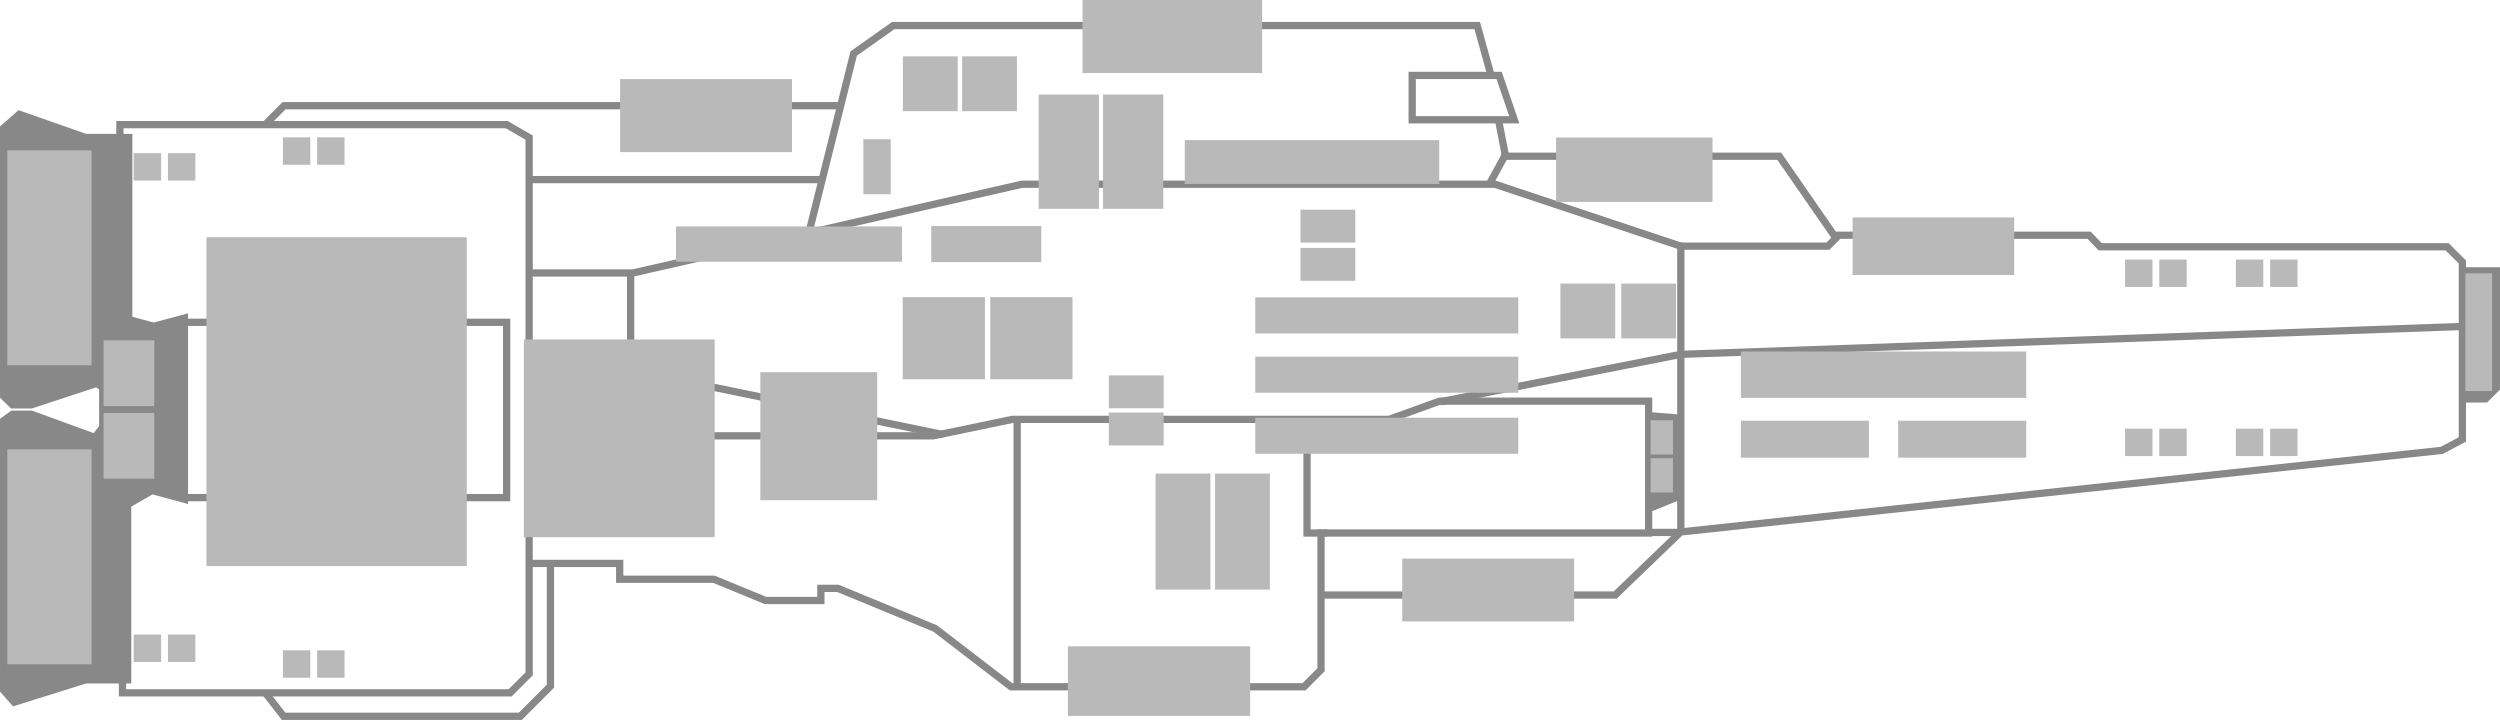 <?xml version="1.0" encoding="UTF-8" standalone="no"?>
<!-- Created with Inkscape (http://www.inkscape.org/) -->

<svg
   width="91.229mm"
   height="26.271mm"
   viewBox="0 0 91.229 26.271"
   version="1.1"
   id="svg263"
   xml:space="preserve"
   class="vauxhall-dc-board"
   xmlns="http://www.w3.org/2000/svg"
   xmlns:svg="http://www.w3.org/2000/svg"><defs
     id="defs260" /><g
     id="frame"
     transform="translate(-52.612,-43)"><path
       style="fill:#888888;fill-opacity:1;fill-rule:evenodd;stroke:#888888;stroke-width:0.265px;stroke-linecap:butt;stroke-linejoin:miter;stroke-opacity:1"
       d="m 56.768,48.018 h -1.035 l -2.415,-0.847 -0.573,0.502 v 9.785 l 0.322,0.314 h 0.69 l 2.384,-0.784 0.22,0.157 v 1.443 L 56.078,58.964 53.757,58.117 h -0.69 l -0.322,0.233 v 9.835 l 0.385,0.439 2.603,-0.815 h 1.098 0.439 v -6.398 l 0.886,-0.511 1.186,0.318 v -6.612 l -1.12,0.3 -0.912,-0.244 v -6.642 z"
       id="path558" /><path
       style="fill:none;fill-rule:evenodd;stroke:#888888;stroke-width:0.265px;stroke-linecap:butt;stroke-linejoin:miter;stroke-opacity:1"
       d="m 56.988,48.018 v -0.47 h 14.114 l 0.819,0.473 v 19.569 l -0.692,0.692 H 57.082 v -0.472"
       id="path656" /><path
       style="fill:none;fill-rule:evenodd;stroke:#888888;stroke-width:0.265px;stroke-linecap:butt;stroke-linejoin:miter;stroke-opacity:1"
       d="m 59.34,54.761 h 11.761 v 6.398 H 59.387"
       id="path658" /><path
       style="fill:none;fill-rule:evenodd;stroke:#888888;stroke-width:0.265px;stroke-linecap:butt;stroke-linejoin:miter;stroke-opacity:1"
       d="m 71.921,58.903 h 14.748 l 2.883,-0.599 h 13.75 l 1.841,-0.665 h 7.629 v 4.812 h -11.954 v 4.99 l -0.621,0.621 H 89.508 L 86.736,65.933 83.187,64.47 H 82.567 v 0.444 h -2.018 l -1.885,-0.776 h -3.438 v -0.577 h -3.304"
       id="path660" /><path
       style="fill:none;fill-rule:evenodd;stroke:#888888;stroke-width:0.265px;stroke-linecap:butt;stroke-linejoin:miter;stroke-opacity:1"
       d="m 72.698,63.605 v 4.435 l -1.098,1.098 H 62.962 L 62.296,68.284"
       id="path662" /><path
       style="fill:none;fill-rule:evenodd;stroke:#888888;stroke-width:0.265px;stroke-linecap:butt;stroke-linejoin:miter;stroke-opacity:1"
       d="m 89.73,58.327 v 9.736"
       id="path664" /><path
       style="fill:none;fill-rule:evenodd;stroke:#888888;stroke-width:0.265px;stroke-linecap:butt;stroke-linejoin:miter;stroke-opacity:1"
       d="m 100.308,58.304 v 4.147 h 0.732"
       id="path666" /><path
       style="fill:none;fill-rule:evenodd;stroke:#888888;stroke-width:0.265px;stroke-linecap:butt;stroke-linejoin:miter;stroke-opacity:1"
       d="m 100.819,64.714 h 10.734 l 2.395,-2.306 V 51.984 l -6.786,-2.262 H 89.907 l -14.194,3.238 h -3.815"
       id="path668" /><path
       style="fill:none;fill-rule:evenodd;stroke:#888888;stroke-width:0.265px;stroke-linecap:butt;stroke-linejoin:miter;stroke-opacity:1"
       d="m 71.81,56.508 h 3.815 l 11.399,2.351"
       id="path670" /><path
       style="fill:none;fill-rule:evenodd;stroke:#888888;stroke-width:0.265px;stroke-linecap:butt;stroke-linejoin:miter;stroke-opacity:1"
       d="M 75.625,52.96 V 56.464"
       id="path672" /><path
       style="fill:none;fill-rule:evenodd;stroke:#888888;stroke-width:0.265px;stroke-linecap:butt;stroke-linejoin:miter;stroke-opacity:1"
       d="m 113.992,62.407 27.722,-2.972 0.754,-0.399 V 52.56 L 141.913,52.006 H 129.25 l -0.399,-0.421 h -9.315 l -1.996,-2.883 h -10.024 l -0.532,0.976"
       id="path674" /><path
       style="fill:none;fill-rule:evenodd;stroke:#888888;stroke-width:0.265px;stroke-linecap:butt;stroke-linejoin:miter;stroke-opacity:1"
       d="m 113.903,51.984 h 5.411 l 0.355,-0.355"
       id="path676" /><path
       style="fill:none;fill-rule:evenodd;stroke:#888888;stroke-width:0.265px;stroke-linecap:butt;stroke-linejoin:miter;stroke-opacity:1"
       d="m 105.165,57.661 8.782,-1.73 28.565,-1.02"
       id="path678" /><path
       style="fill:none;fill-rule:evenodd;stroke:#888888;stroke-width:0.265px;stroke-linecap:butt;stroke-linejoin:miter;stroke-opacity:1"
       d="m 112.815,62.429 h 1.129"
       id="path680" /><path
       style="fill:none;fill-rule:evenodd;stroke:#888888;stroke-width:0.265px;stroke-linecap:butt;stroke-linejoin:miter;stroke-opacity:1"
       d="m 104.145,45.752 v 1.619 h 3.726 l -0.554,-1.619 z"
       id="path684" /><path
       style="fill:none;fill-rule:evenodd;stroke:#888888;stroke-width:0.265px;stroke-linecap:butt;stroke-linejoin:miter;stroke-opacity:1"
       d="m 107.294,47.371 0.266,1.375"
       id="path686" /><path
       style="fill:none;fill-rule:evenodd;stroke:#888888;stroke-width:0.265px;stroke-linecap:butt;stroke-linejoin:miter;stroke-opacity:1"
       d="m 82.123,51.518 1.641,-6.565 1.442,-1.02 h 21.313 l 0.51,1.841"
       id="path688" /><path
       style="fill:none;fill-rule:evenodd;stroke:#888888;stroke-width:0.265px;stroke-linecap:butt;stroke-linejoin:miter;stroke-opacity:1"
       d="M 71.917,49.554 H 82.674"
       id="path690" /><path
       style="fill:none;fill-rule:evenodd;stroke:#888888;stroke-width:0.265px;stroke-linecap:butt;stroke-linejoin:miter;stroke-opacity:1"
       d="m 62.288,47.547 0.69,-0.69 h 20.355"
       id="path692" /><path
       style="fill:#888888;fill-opacity:1;fill-rule:evenodd;stroke:#888888;stroke-width:0.265px;stroke-linecap:butt;stroke-linejoin:miter;stroke-opacity:1"
       d="m 112.794,58.171 1.131,0.089 v 2.839 l -1.131,0.455 z"
       id="path694" /><path
       style="fill:#888888;fill-opacity:1;fill-rule:evenodd;stroke:#888888;stroke-width:0.265px;stroke-linecap:butt;stroke-linejoin:miter;stroke-opacity:1"
       d="m 142.501,52.882 h 1.209 v 4.28 l -0.394,0.394 h -0.837 z"
       id="path696" /></g><g
     id="sockets"
     transform="translate(-52.612,-43)"><rect
       style="fill:#b9b9b9;fill-opacity:1;stroke:none;stroke-width:0.5;stroke-linejoin:round;stroke-miterlimit:2.2;stroke-dashoffset:9.8;stroke-opacity:1"
       id="socket-Ljnpy-jbgEKVYpnp7PrKow"
       width="3.074"
       height="7.841"
       x="52.879"
       y="48.488" /><rect
       style="fill:#b9b9b9;fill-opacity:1;stroke:none;stroke-width:0.5;stroke-linejoin:round;stroke-miterlimit:2.2;stroke-dashoffset:9.8;stroke-opacity:1"
       id="socket-agM5dFiIJUmP2Fmvs6zL8Q"
       width="3.074"
       height="7.841"
       x="52.879"
       y="59.399" /><rect
       style="fill:#b9b9b9;fill-opacity:1;stroke:none;stroke-width:0.345;stroke-linejoin:round;stroke-miterlimit:2.2;stroke-dashoffset:9.8;stroke-opacity:1"
       id="socket-8Qculq45JUqhP_CQAv6Qjg"
       width="1.85"
       height="2.4"
       x="56.392"
       y="55.419" /><rect
       style="fill:#b9b9b9;fill-opacity:1;stroke:none;stroke-width:0.345;stroke-linejoin:round;stroke-miterlimit:2.2;stroke-dashoffset:9.8;stroke-opacity:1"
       id="socket-6hje2b3nZkq4ybGVrcihkA"
       width="1.85"
       height="2.4"
       x="56.392"
       y="58.069" /><rect
       style="fill:#b9b9b9;fill-opacity:1;stroke:none;stroke-width:0.466;stroke-linejoin:round;stroke-miterlimit:2.2;stroke-dashoffset:9.8;stroke-opacity:1"
       id="socket-3eXWUksWXk-5q9MW52rghw"
       width="9.5"
       height="12"
       x="60.145"
       y="51.657" /><rect
       style="fill:#b9b9b9;fill-opacity:1;stroke:none;stroke-width:0.273;stroke-linejoin:round;stroke-miterlimit:2.2;stroke-dashoffset:9.8;stroke-opacity:1"
       id="socket-os-99YseKE2IRetfrmy6fg"
       width="1"
       height="1"
       x="64.185"
       y="48.012" /><rect
       style="fill:#b9b9b9;fill-opacity:1;stroke:none;stroke-width:0.273;stroke-linejoin:round;stroke-miterlimit:2.2;stroke-dashoffset:9.8;stroke-opacity:1"
       id="socket-OWfz7cX66EG264nOvI4FAg"
       width="1"
       height="1"
       x="62.935"
       y="48.012" /><rect
       style="fill:#b9b9b9;fill-opacity:1;stroke:none;stroke-width:0.273;stroke-linejoin:round;stroke-miterlimit:2.2;stroke-dashoffset:9.8;stroke-opacity:1"
       id="socket-uO_Sc9F_d02w_GXJ9P2ZJA"
       width="1"
       height="1"
       x="62.935"
       y="66.731" /><rect
       style="fill:#b9b9b9;fill-opacity:1;stroke:none;stroke-width:0.273;stroke-linejoin:round;stroke-miterlimit:2.2;stroke-dashoffset:9.8;stroke-opacity:1"
       id="socket-AJNYoB0r9kGMiKHQK1GS8g"
       width="1"
       height="1"
       x="64.185"
       y="66.731" /><rect
       style="fill:#b9b9b9;fill-opacity:1;stroke:none;stroke-width:0.273;stroke-linejoin:round;stroke-miterlimit:2.2;stroke-dashoffset:9.8;stroke-opacity:1"
       id="socket-ZKAPmEon8kuuBmgigDLQcQ"
       width="1"
       height="1"
       x="57.491"
       y="48.589" /><rect
       style="fill:#b9b9b9;fill-opacity:1;stroke:none;stroke-width:0.273;stroke-linejoin:round;stroke-miterlimit:2.2;stroke-dashoffset:9.8;stroke-opacity:1"
       id="socket-ojZzWBL-0USOvXsqnjGb5Q"
       width="1"
       height="1"
       x="58.741"
       y="48.589" /><rect
       style="fill:#b9b9b9;fill-opacity:1;stroke:none;stroke-width:0.273;stroke-linejoin:round;stroke-miterlimit:2.2;stroke-dashoffset:9.8;stroke-opacity:1"
       id="socket-Aa5DkbIlU0CeMvTIvYfTcg"
       width="1"
       height="1"
       x="57.491"
       y="66.157" /><rect
       style="fill:#b9b9b9;fill-opacity:1;stroke:none;stroke-width:0.273;stroke-linejoin:round;stroke-miterlimit:2.2;stroke-dashoffset:9.8;stroke-opacity:1"
       id="socket-A97xR90LmkiqLgpWzH0Ung"
       width="1"
       height="1"
       x="58.741"
       y="66.157" /><rect
       style="fill:#b9b9b9;fill-opacity:1;stroke:none;stroke-width:0.5;stroke-linejoin:round;stroke-miterlimit:2.2;stroke-dashoffset:9.8;stroke-opacity:1"
       id="socket-8VKMmbA23Em1f-MBZKO2vA"
       width="6.963"
       height="7.214"
       x="71.729"
       y="55.388" /><rect
       style="fill:#b9b9b9;fill-opacity:1;stroke:none;stroke-width:0.5;stroke-linejoin:round;stroke-miterlimit:2.2;stroke-dashoffset:9.8;stroke-opacity:1"
       id="socket-udQjNCWlA0awkv6LhH55uQ"
       width="4.265"
       height="4.673"
       x="80.358"
       y="56.581" /><rect
       style="fill:#b9b9b9;fill-opacity:1;stroke:none;stroke-width:0.5;stroke-linejoin:round;stroke-miterlimit:2.2;stroke-dashoffset:9.8;stroke-opacity:1"
       id="socket-BRMwuusKC02YrbFXRrrNzA"
       width="6.273"
       height="2.666"
       x="75.241"
       y="45.885" /><rect
       style="fill:#b9b9b9;fill-opacity:1;stroke:none;stroke-width:0.5;stroke-linejoin:round;stroke-miterlimit:2.2;stroke-dashoffset:9.8;stroke-opacity:1"
       id="socket-jKvCg9nYmkKfAn4-ht_Y6A"
       width="8.249"
       height="1.286"
       x="77.28"
       y="51.264" /><rect
       style="fill:#b9b9b9;fill-opacity:1;stroke:none;stroke-width:0.5;stroke-linejoin:round;stroke-miterlimit:2.2;stroke-dashoffset:9.8;stroke-opacity:1"
       id="socket-DAcDeA0yskSjje92CY-F7w"
       width="4.015"
       height="1.317"
       x="86.595"
       y="51.248" /><rect
       style="fill:#b9b9b9;fill-opacity:1;stroke:none;stroke-width:0.408;stroke-linejoin:round;stroke-miterlimit:2.2;stroke-dashoffset:9.8;stroke-opacity:1"
       id="socket-_jqFwgf3EkKUUqHzVWidzw"
       width="3"
       height="3"
       x="85.554"
       y="53.841" /><rect
       style="fill:#b9b9b9;fill-opacity:1;stroke:none;stroke-width:0.408;stroke-linejoin:round;stroke-miterlimit:2.2;stroke-dashoffset:9.8;stroke-opacity:1"
       id="socket-N_gGUWCQx0mUOX9RaFoI6A"
       width="3"
       height="3"
       x="88.749"
       y="53.841" /><rect
       style="fill:#b9b9b9;fill-opacity:1;stroke:none;stroke-width:0.35;stroke-linejoin:round;stroke-miterlimit:2.2;stroke-dashoffset:9.8;stroke-opacity:1"
       id="socket-ixVX_-v6JEyGqFpX8ygF2w"
       width="1"
       height="2.007"
       x="84.117"
       y="48.08" /><rect
       style="fill:#b9b9b9;fill-opacity:1;stroke:none;stroke-width:0.411;stroke-linejoin:round;stroke-miterlimit:2.2;stroke-dashoffset:9.8;stroke-opacity:1"
       id="socket--hETYcmKH0eeXzkFpnhgeg"
       width="2"
       height="2"
       x="85.56"
       y="45.057" /><rect
       style="fill:#b9b9b9;fill-opacity:1;stroke:none;stroke-width:0.411;stroke-linejoin:round;stroke-miterlimit:2.2;stroke-dashoffset:9.8;stroke-opacity:1"
       id="socket-hU2L93VfQU-jutnRC0dKgw"
       width="2"
       height="2"
       x="87.721"
       y="45.057" /><rect
       style="fill:#b9b9b9;fill-opacity:1;stroke:none;stroke-width:0.5;stroke-linejoin:round;stroke-miterlimit:2.2;stroke-dashoffset:9.8;stroke-opacity:1"
       id="socket-T9Ebo41iA0eBXNYx8uyisw"
       width="6.555"
       height="2.666"
       x="92.115"
       y="43" /><rect
       style="fill:#b9b9b9;fill-opacity:1;stroke:none;stroke-width:0.348;stroke-linejoin:round;stroke-miterlimit:2.2;stroke-dashoffset:9.8;stroke-opacity:1"
       id="socket-VOrTIbz7NE2931cFR4ULVg"
       width="2.2"
       height="4.171"
       x="90.515"
       y="46.45" /><rect
       style="fill:#b9b9b9;fill-opacity:1;stroke:none;stroke-width:0.348;stroke-linejoin:round;stroke-miterlimit:2.2;stroke-dashoffset:9.8;stroke-opacity:1"
       id="socket-kolnO_UffE2HbFhumqhvdA"
       width="2.2"
       height="4.171"
       x="92.863"
       y="46.45" /><rect
       style="fill:#b9b9b9;fill-opacity:1;stroke:none;stroke-width:0.5;stroke-linejoin:round;stroke-miterlimit:2.2;stroke-dashoffset:9.8;stroke-opacity:1"
       id="socket-9R0tfjsN-kiETUBLeCCmGw"
       width="9.284"
       height="1.6"
       x="95.847"
       y="48.112" /><rect
       style="fill:#b9b9b9;fill-opacity:1;stroke:none;stroke-width:0.296;stroke-linejoin:round;stroke-miterlimit:2.2;stroke-dashoffset:9.8;stroke-opacity:1"
       id="socket-RLHQUFf200uLZjKX5axkMw"
       width="2"
       height="1.2"
       x="100.069"
       y="50.652" /><rect
       style="fill:#b9b9b9;fill-opacity:1;stroke:none;stroke-width:0.296;stroke-linejoin:round;stroke-miterlimit:2.2;stroke-dashoffset:9.8;stroke-opacity:1"
       id="socket-uyPDg0tD3U6YKz18bVdkPg"
       width="2"
       height="1.2"
       x="100.069"
       y="52.047" /><rect
       style="fill:#b9b9b9;fill-opacity:1;stroke:none;stroke-width:0.255;stroke-linejoin:round;stroke-miterlimit:2.2;stroke-dashoffset:9.8;stroke-opacity:1"
       id="socket-Xicf0TT7pEaFy_x1uk7ueQ"
       width="2"
       height="1.2"
       x="93.075"
       y="56.698" /><rect
       style="fill:#b9b9b9;fill-opacity:1;stroke:none;stroke-width:0.255;stroke-linejoin:round;stroke-miterlimit:2.2;stroke-dashoffset:9.8;stroke-opacity:1"
       id="socket-XTg1H1Popku5gxW8sei5XQ"
       width="2"
       height="1.2"
       x="93.075"
       y="58.055" /><rect
       style="fill:#b9b9b9;fill-opacity:1;stroke:none;stroke-width:0.346;stroke-linejoin:round;stroke-miterlimit:2.2;stroke-dashoffset:9.8;stroke-opacity:1"
       id="socket-MQADHz-v9kWQyLhUW9PnZA"
       width="2"
       height="4.234"
       x="94.781"
       y="60.281" /><rect
       style="fill:#b9b9b9;fill-opacity:1;stroke:none;stroke-width:0.346;stroke-linejoin:round;stroke-miterlimit:2.2;stroke-dashoffset:9.8;stroke-opacity:1"
       id="socket-XNVVYx9Hr0y7H5I7k2rOdA"
       width="2"
       height="4.234"
       x="96.952"
       y="60.281" /><rect
       style="fill:#b9b9b9;fill-opacity:1;stroke:none;stroke-width:0.5;stroke-linejoin:round;stroke-miterlimit:2.2;stroke-dashoffset:9.8;stroke-opacity:1"
       id="socket-2QQdxC4UE0KOM42r82-ETQ"
       width="6.649"
       height="2.54"
       x="91.582"
       y="66.585" /><rect
       style="fill:#b9b9b9;fill-opacity:1;stroke:none;stroke-width:0.5;stroke-linejoin:round;stroke-miterlimit:2.2;stroke-dashoffset:9.8;stroke-opacity:1"
       id="socket-vO1oPhlSuUih_cdAZk3Hqg"
       width="6.273"
       height="2.29"
       x="103.782"
       y="63.386" /><rect
       style="fill:#b9b9b9;fill-opacity:1;stroke:none;stroke-width:0.5;stroke-linejoin:round;stroke-miterlimit:2.2;stroke-dashoffset:9.8;stroke-opacity:1"
       id="socket-f_SO68qAGU-sw69T9GEWow"
       width="9.597"
       height="1.317"
       x="98.419"
       y="53.851" /><rect
       style="fill:#b9b9b9;fill-opacity:1;stroke:none;stroke-width:0.5;stroke-linejoin:round;stroke-miterlimit:2.2;stroke-dashoffset:9.8;stroke-opacity:1"
       id="socket-NBbnpHfpDUSS6bNgDlSjzw"
       width="9.597"
       height="1.317"
       x="98.419"
       y="56.015" /><rect
       style="fill:#b9b9b9;fill-opacity:1;stroke:none;stroke-width:0.5;stroke-linejoin:round;stroke-miterlimit:2.2;stroke-dashoffset:9.8;stroke-opacity:1"
       id="socket-a8H-rPyVSk6uBOrP7lQYUA"
       width="9.597"
       height="1.317"
       x="98.419"
       y="58.242" /><rect
       style="fill:#b9b9b9;fill-opacity:1;stroke:none;stroke-width:0.36;stroke-linejoin:round;stroke-miterlimit:2.2;stroke-dashoffset:9.8;stroke-opacity:1"
       id="socket-qulLVFUtzk2Qm8rZtfpFDw"
       width="2"
       height="2"
       x="109.553"
       y="53.349" /><rect
       style="fill:#b9b9b9;fill-opacity:1;stroke:none;stroke-width:0.36;stroke-linejoin:round;stroke-miterlimit:2.2;stroke-dashoffset:9.8;stroke-opacity:1"
       id="socket-E1ZSbpYpZkufCyifYiiK8Q"
       width="2"
       height="2"
       x="111.774"
       y="53.349" /><rect
       style="fill:#b9b9b9;fill-opacity:1;stroke:none;stroke-width:0.344;stroke-linejoin:round;stroke-miterlimit:2.2;stroke-dashoffset:9.8;stroke-opacity:1"
       id="socket-OZHktdNwhU-ev41ryJpKPA"
       width="0.815"
       height="1.25"
       x="112.846"
       y="58.336" /><rect
       style="fill:#b9b9b9;fill-opacity:1;stroke:none;stroke-width:0.344;stroke-linejoin:round;stroke-miterlimit:2.2;stroke-dashoffset:9.8;stroke-opacity:1"
       id="socket-p3b91T21PUKxFU4g-_zdYw"
       width="0.815"
       height="1.25"
       x="112.846"
       y="59.721" /><rect
       style="fill:#b9b9b9;fill-opacity:1;stroke:none;stroke-width:0.5;stroke-linejoin:round;stroke-miterlimit:2.2;stroke-dashoffset:9.8;stroke-opacity:1"
       id="socket-IFKM9E04aUaHS0IoNDMShA"
       width="5.708"
       height="2.352"
       x="109.396"
       y="48.018" /><rect
       style="fill:#b9b9b9;fill-opacity:1;stroke:none;stroke-width:0.5;stroke-linejoin:round;stroke-miterlimit:2.2;stroke-dashoffset:9.8;stroke-opacity:1"
       id="socket-rX6hes7UqkyHjEyKbFaWTQ"
       width="5.896"
       height="2.101"
       x="120.217"
       y="50.934" /><rect
       style="fill:#b9b9b9;fill-opacity:1;stroke:none;stroke-width:0.5;stroke-linejoin:round;stroke-miterlimit:2.2;stroke-dashoffset:9.8;stroke-opacity:1"
       id="socket-o1o5WOogUE255YVi43KlcQ"
       width="10.413"
       height="1.694"
       x="116.139"
       y="55.827" /><rect
       style="fill:#b9b9b9;fill-opacity:1;stroke:none;stroke-width:0.5;stroke-linejoin:round;stroke-miterlimit:2.2;stroke-dashoffset:9.8;stroke-opacity:1"
       id="socket--bAF6R6aiU2Afn8T_oKY4g"
       width="4.673"
       height="1.349"
       x="116.139"
       y="58.352" /><rect
       style="fill:#b9b9b9;fill-opacity:1;stroke:none;stroke-width:0.5;stroke-linejoin:round;stroke-miterlimit:2.2;stroke-dashoffset:9.8;stroke-opacity:1"
       id="socket--7H3WGDwyESDI3lkHzBdGQ"
       width="4.673"
       height="1.349"
       x="121.879"
       y="58.352" /><rect
       style="fill:#b9b9b9;fill-opacity:1;stroke:none;stroke-width:0.24;stroke-linejoin:round;stroke-miterlimit:2.2;stroke-dashoffset:9.8;stroke-opacity:1"
       id="socket-EIl3E6vovkmZrwrt2xcmQQ"
       width="1"
       height="1"
       x="130.159"
       y="52.471" /><rect
       style="fill:#b9b9b9;fill-opacity:1;stroke:none;stroke-width:0.24;stroke-linejoin:round;stroke-miterlimit:2.2;stroke-dashoffset:9.8;stroke-opacity:1"
       id="socket-CiuCkBbO80yWwlmFiOpiZQ"
       width="1"
       height="1"
       x="131.408"
       y="52.471" /><rect
       style="fill:#b9b9b9;fill-opacity:1;stroke:none;stroke-width:0.24;stroke-linejoin:round;stroke-miterlimit:2.2;stroke-dashoffset:9.8;stroke-opacity:1"
       id="socket-NO-MGSjOuUiGENczj0nYdw"
       width="1"
       height="1"
       x="134.203"
       y="52.471" /><rect
       style="fill:#b9b9b9;fill-opacity:1;stroke:none;stroke-width:0.24;stroke-linejoin:round;stroke-miterlimit:2.2;stroke-dashoffset:9.8;stroke-opacity:1"
       id="socket-EsKcQk6Zs06z8I4lvmjKjg"
       width="1"
       height="1"
       x="135.453"
       y="52.471" /><rect
       style="fill:#b9b9b9;fill-opacity:1;stroke:none;stroke-width:0.24;stroke-linejoin:round;stroke-miterlimit:2.2;stroke-dashoffset:9.8;stroke-opacity:1"
       id="socket-DqxOxXFSmUWELJ_mfxblHg"
       width="1"
       height="1"
       x="130.159"
       y="58.643" /><rect
       style="fill:#b9b9b9;fill-opacity:1;stroke:none;stroke-width:0.24;stroke-linejoin:round;stroke-miterlimit:2.2;stroke-dashoffset:9.8;stroke-opacity:1"
       id="socket-6RgJPQd-q0K4eRxo9Zxprw"
       width="1"
       height="1"
       x="131.408"
       y="58.643" /><rect
       style="fill:#b9b9b9;fill-opacity:1;stroke:none;stroke-width:0.24;stroke-linejoin:round;stroke-miterlimit:2.2;stroke-dashoffset:9.8;stroke-opacity:1"
       id="socket-Pv3iXhaUekKf9gx8y82gpA"
       width="1"
       height="1"
       x="134.203"
       y="58.643" /><rect
       style="fill:#b9b9b9;fill-opacity:1;stroke:none;stroke-width:0.24;stroke-linejoin:round;stroke-miterlimit:2.2;stroke-dashoffset:9.8;stroke-opacity:1"
       id="socket-Mn6cECLwuUqiMsflq9bDMQ"
       width="1"
       height="1"
       x="135.453"
       y="58.643" /><rect
       style="fill:#b9b9b9;fill-opacity:1;stroke:none;stroke-width:0.5;stroke-linejoin:round;stroke-miterlimit:2.2;stroke-dashoffset:9.8;stroke-opacity:1"
       id="socket-d5R-wz6ONUyhVzQpO0OxJw"
       width="0.972"
       height="4.297"
       x="142.579"
       y="52.973" /></g></svg>
